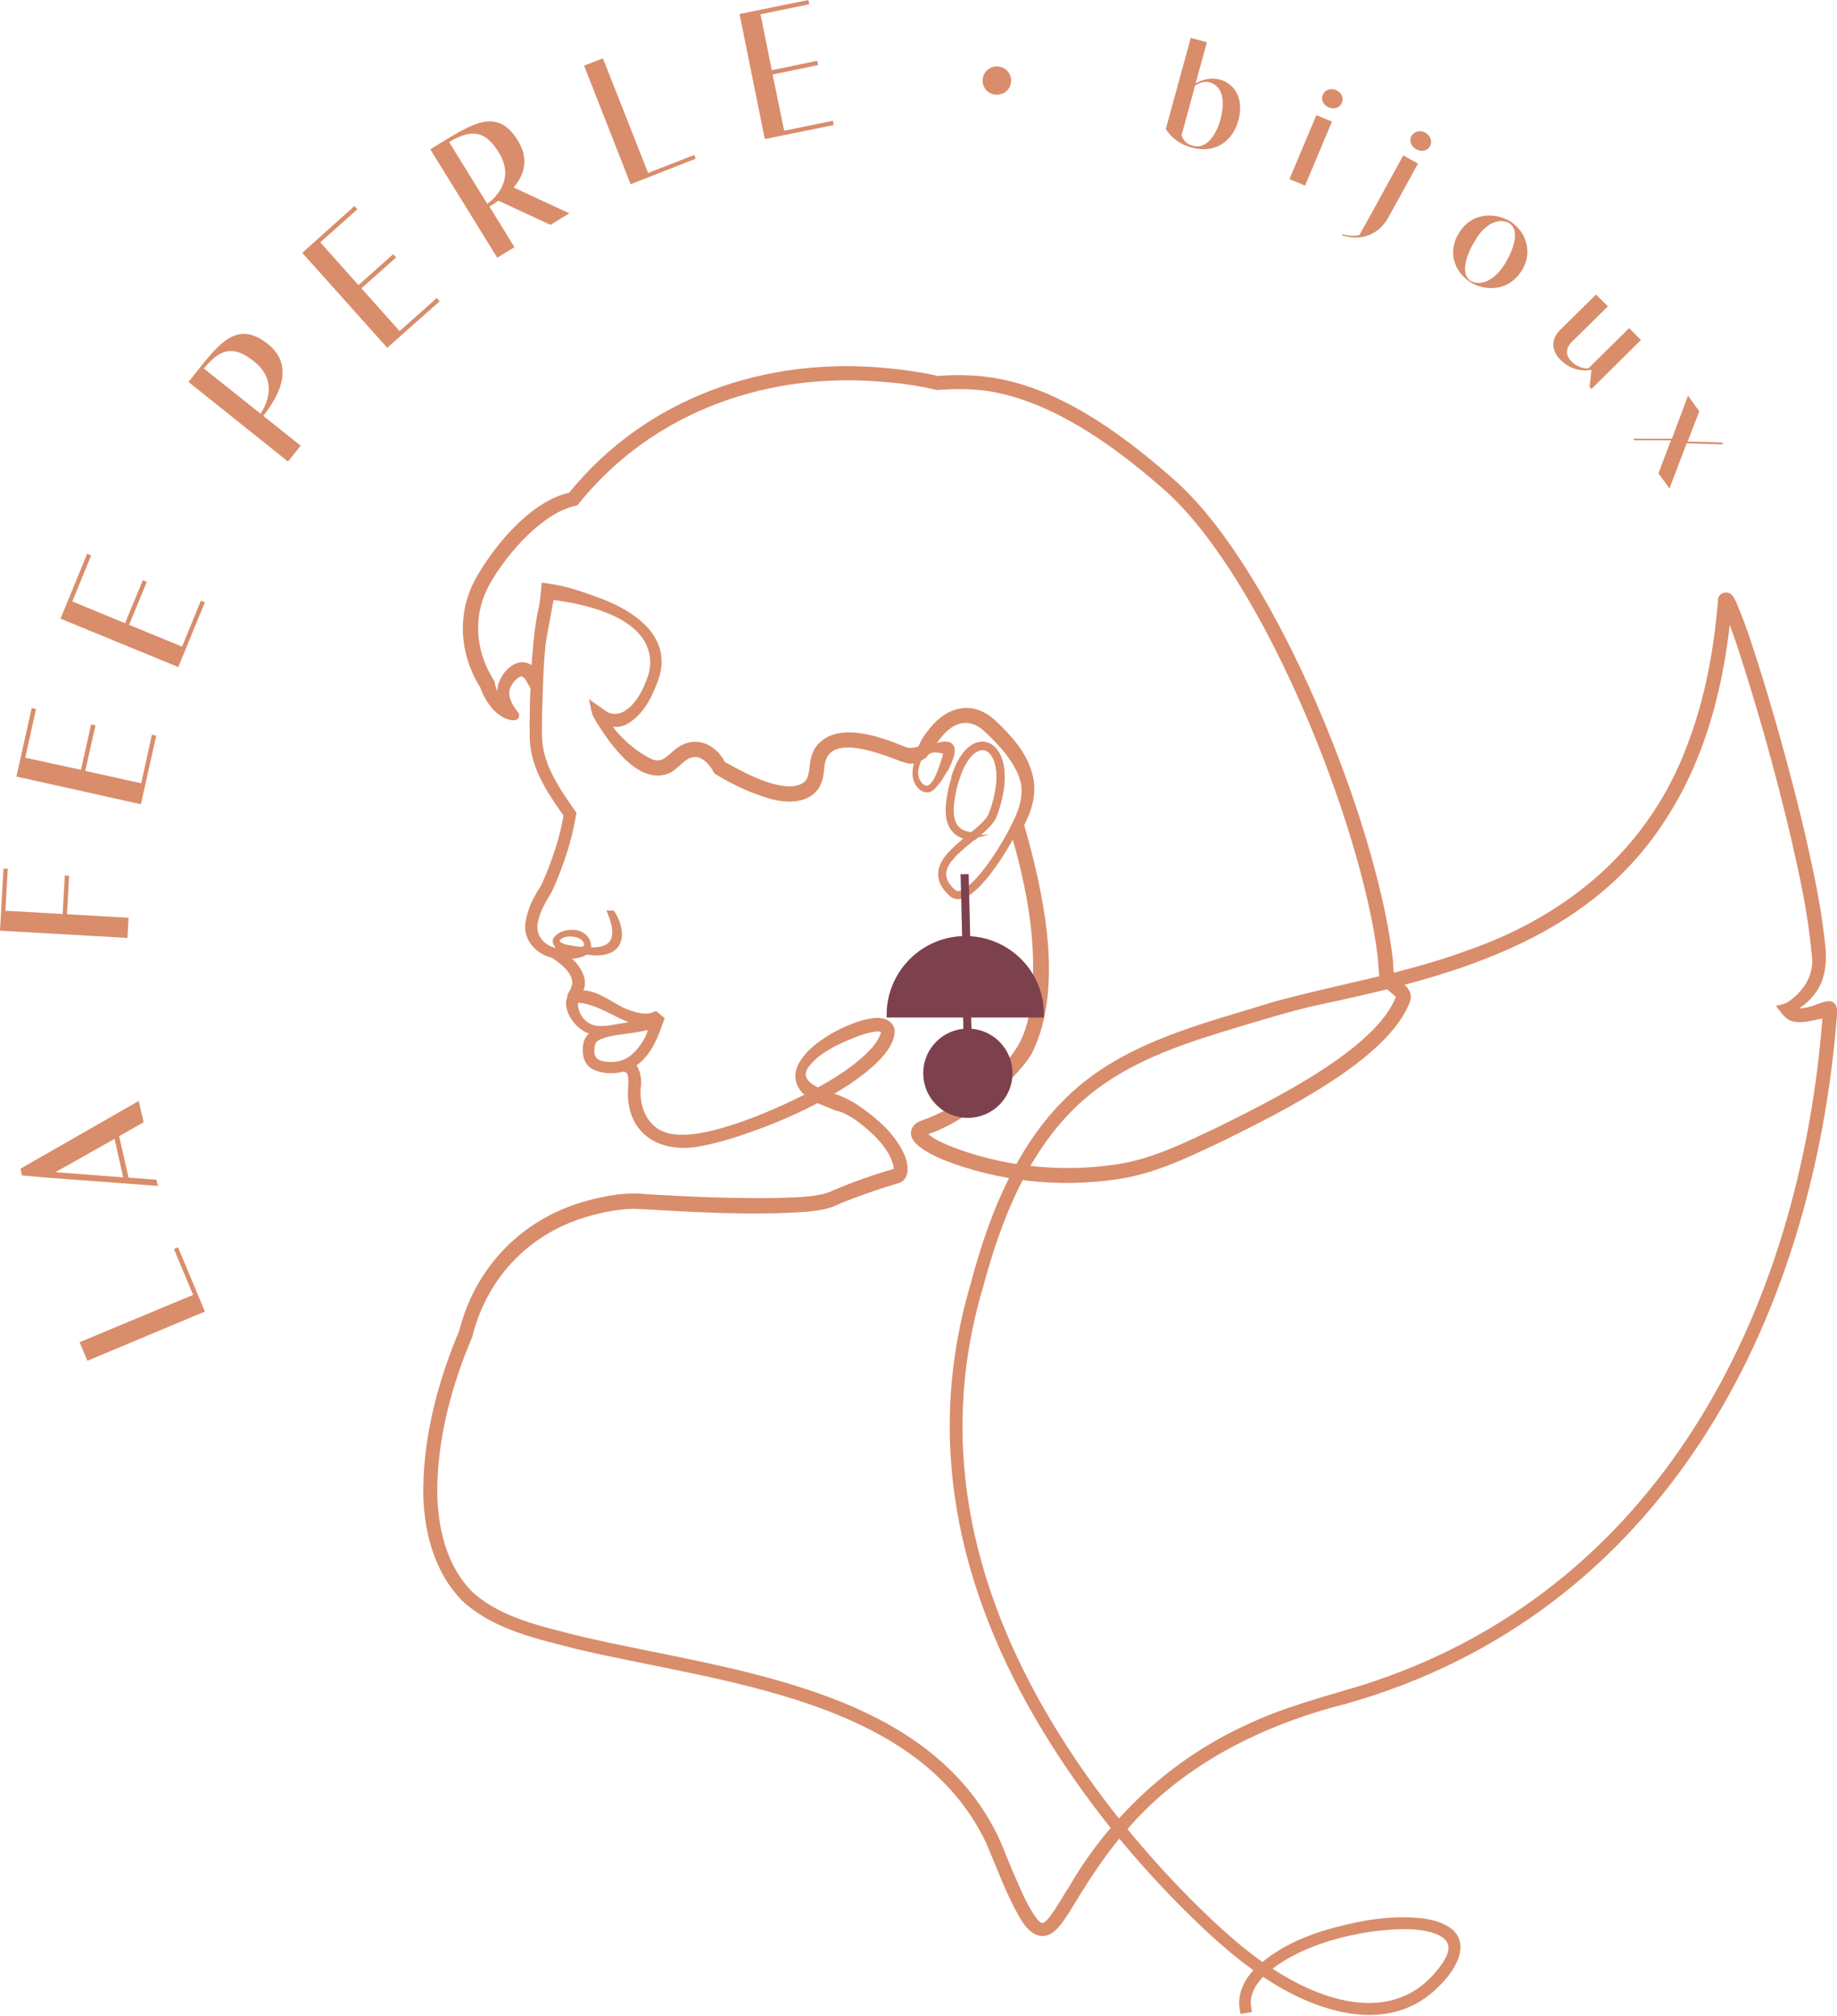 <?xml version="1.0" encoding="utf-8"?>
<!-- Generator: Adobe Illustrator 25.2.0, SVG Export Plug-In . SVG Version: 6.00 Build 0)  -->
<svg version="1.1" id="Calque_1" xmlns="http://www.w3.org/2000/svg" xmlns:xlink="http://www.w3.org/1999/xlink" x="0px" y="0px"
	 viewBox="0 0 683.1 749.4" style="enable-background:new 0 0 683.1 749.4;" xml:space="preserve">
<style type="text/css">
	.st0{fill:#D98D6B;stroke:#D98D6B;stroke-width:3;stroke-miterlimit:10;}
	.st1{fill:#D98D6B;stroke:#D98D6B;stroke-width:2;stroke-miterlimit:10;}
	.st2{fill:none;stroke:#D98D6B;stroke-width:3;stroke-miterlimit:10;}
	.st3{fill:#D98D6B;}
	.st4{fill:none;stroke:#7D414D;stroke-width:3;stroke-miterlimit:10;}
	.st5{fill:#7D414D;stroke:#7D414D;stroke-width:2;stroke-miterlimit:10;}
</style>
<g id="Fée">
	<g id="Lower_body">
		<g id="Body">
			<path class="st0" d="M310.8,411.3l-5.8-2.4c-5.8-2.4-10.4-7.3-6-13.9c2.4-3.6,5.7-6.1,9.1-8.3c3.9-2.7,21.1-11.3,23.1-3.7
				c0.2,7.1-10.2,14.8-15.6,18.5c-10,6.7-20.9,11.9-32.1,16.2c-7.5,2.8-15.1,5.4-23,6.9c-13.8,2.8-25.8-3.4-25.5-18.7
				c0.1-3,1.1-8.5-2.9-9v0c-0.1-1,0.9-1.6,1.8-1.2c2.5,1.1,3.1,4.7,3,7.3c-1.2,8.7,2.6,18,11.9,19.9c13.9,3.2,42.9-10.1,55.6-17
				c6.8-3.8,13.6-8,19.2-13.5c2-2,3.9-4.3,5-6.9c2.7-5.7-6.2-3-8.9-2.1c-7,2.6-16,6.4-20.4,12.6c-4.2,6.4,3.7,9.9,9.5,11.7
				c3.9,1.2,7.5,3,10.8,5.4c5.9,4.2,11.5,9.1,14.8,15.7c1.8,3.4,2.9,9.1-1.3,9.8c-7.3,2.2-14.6,4.7-21.6,7.6l-1.3,0.6
				c-3.2,1.5-6.8,1.8-10.2,2.2c-21.2,1.5-42.5,0.1-63.6-1.1c-5.6,0-11.3,1-16.7,2.5c-22.9,6-39.8,23.1-45.5,46.1
				c-7.6,17.9-12.9,37.4-13.1,56.9c-0.1,14.4,3.4,29.7,13.9,39.9c11,9.7,26.1,12.8,40.1,16.4c53.6,12.7,128.3,18.1,155,74.3
				c1.9,4.3,3.8,9.4,5.7,13.7c2.5,5.6,4.7,11.3,8.3,16.2c2.4,3.1,4.2,3.7,7.1,0c2.5-3,5.8-8.9,8-12.3c15.1-25.8,38-46.8,65.2-59.1
				c13.4-6.4,27.9-10.1,42.1-14.4c111.2-34.9,164.3-139.6,172.7-249.8c0.5-3.5-9.7,2.7-14.1-1c-0.7-0.6-2.1-2.4-2.1-2.4
				s1.7-0.4,3.1-1.4c3.8-2.7,10.8-9.1,9-19.5c-1.3-14.7-4.5-29.1-7.8-43.5c-5.7-24-12.3-47.7-20-71.1c-1.9-5.2-3.4-10.6-6.1-15.3
				c-0.3,0.1,1.1,0.3,1.3-0.3c0.1-0.2,0-0.1,0,0l0,0.4c-2.3,28.3-9.2,57-25.2,80.9c-29,44.2-79.6,56.9-128.1,67.2
				c-8.3,1.8-20.2,5.4-28.5,7.9c-18.7,5.6-37.8,11.6-53.6,23.4c-24,17.9-35.6,46.9-43.1,74.9c-17.7,60-3.1,116.8,29.6,168.6
				c15.8,24.9,34.9,47.8,56.3,68c7.2,6.7,14.6,13.1,23,18.4c20.8,13.5,48.4,21.1,64.8-2.9c8-11.9-5.5-14.8-14.8-14.9
				c-17.5,0-41.6,5.8-54.4,18.3c-3.3,3.4-5.6,8-4.7,12.8l-1.3,0.2c-1-5.2,1.5-10.3,5.1-13.9c10.8-10.5,26-14.9,40.5-17.6
				c4.9-0.8,9.9-1.3,14.9-1.2c5,0.2,10.2,0.5,14.7,3.2c8.3,5,1.5,14.9-3.5,19.7c-17.4,18.1-43.6,9.5-62-2.4
				c-8.4-5.3-16-11.8-23.2-18.5c-21.6-20.3-40.8-43.2-56.7-68.3c-33.1-52.2-47.8-109.5-30-170c7.5-28.4,19.4-57.9,43.7-76.1
				c19.9-14.9,45-20.8,68.4-28.1c23.8-6.5,48.3-10.4,71.4-18.9c38.4-13.3,68.6-38.7,83-77.3c6.6-17.2,10-35.5,11.5-53.8l0-0.5
				c0-0.2,0-0.4,0.3-0.9c0.3-0.9,2.2-0.6,2.1-0.3c0.8,0.6,1.1,1.6,1.5,2.3c4,9.2,6.8,18.6,9.8,28.1c5.8,18.9,11,37.9,15.6,57.2
				c3.3,14.5,6.5,29,7.8,43.8c0.2,3.8,0,6.8-1.2,10.4c-1.8,5.2-6.2,8.6-7.8,9.6c-1.3,0.8-2.7,2.1-0.7,2.9c0.8,0.3,4.9-0.4,5.5-0.6
				c1.5-0.4,5.4-2.1,7-2.1s1.5,2.4,1.4,3.4c-8.8,114.3-65,222-181.5,254.9c-30.8,7.8-60.6,22.4-81.7,46.7
				c-6.5,7.3-12.1,15.4-17.3,23.7c-2,3.1-5.6,9.5-8.1,12.5c-5.1,6.4-9.4,2.8-12.8-3.2c-4.9-8.7-8.2-18-12.1-27.1
				c-26.2-55.1-100.7-60.5-153.4-73c-14.3-3.7-29.8-6.9-41.2-17c-11-10.7-14.8-26.8-14.6-41.6c0.3-20,5.6-39.5,13.3-57.8
				c5.8-23.2,23.1-41.3,47.1-47.5c5.7-1.5,11.5-2.6,17.4-2.5l5.8,0.4c15.3,0.9,30.7,1.5,46,1.3c6.5-0.3,13.3-0.1,19.6-2
				c0.7-0.2,1.9-0.8,2.6-1.1c7.2-3,14.6-5.7,22.2-7.8c2-0.8,0.2-4.9-0.5-6.5c-2.8-5.6-7.5-9.9-12.5-13.7c-2-1.5-4.3-2.8-6.6-3.8
				L310.8,411.3L310.8,411.3z"/>
		</g>
	</g>
	<g id="Forehead">
		<path class="st1" d="M199.8,333.5c0.8-1.5,1.7-2.9,2.3-3.8c1-2.2,1.9-4.4,2.8-6.6c2.5-6.6,4.7-13.6,5.8-20.6l0.2,0.9
			c-6-8.5-12.4-17.6-12.9-28.4c-0.2-10.4,0.2-20.6,0.9-31c0.6-7,1.2-13.8,3.1-20.6l2.4,0.8l-0.9,2.6l0.9-2.6
			c-3.2,13.1-3.4,27-3.8,40.5c0,3.5-0.2,6.9,0,10.2c0.6,10.4,6.9,19.2,12.7,27.5c-1.6,9.9-4.8,19.4-8.9,28.5
			c-2.2,3.6-4.7,7.8-5.4,12c-0.9,4.8,2,8.8,6.4,10.2l1.9,0.6l-0.1,0c2.9,0.2,14.2,0.8,10.2-4.5c-1.8-2.2-5.9-2.4-8.1-1.6
			c-4.1,2-1.7,4,1.2,4.6c10.9,2,22.6,2.7,16.5-12.7h0.7c2.9,4.5,4.5,11.7-1.5,14c-2.7,1-5.5,0.7-8,0.4c-3.2-0.4-6.5-0.7-9.7-1.7
			c-1.1-0.4-2.6-1.7-1.7-3.1c1.6-2.1,4.4-2.5,6.8-2.4c2.1,0.1,4.3,1.6,5,3.7c1.9,5.8-8.3,5.2-11.7,5.1h-0.1l-2.1-0.6
			c-5.3-1.6-9.5-6.6-8.2-12.4l0,0C197.1,339.3,198.2,336.3,199.8,333.5L199.8,333.5z"/>
	</g>
	<g id="Lips">
		<path class="st0" d="M207.5,354.4c3.8,2.4,7.2,5.2,8.4,9.8c0.4,2.4-0.3,3.5-1.5,5.5c-0.1,0.2,0.1,0.1,0.1,0.1
			c6.4-1,11.3,3.7,17.1,6.4c3.6,1.5,8.4,3.1,12.1,1.4l1.7,1.4c-2,5.6-4,11.3-8.7,15.2c-3.5,3-8.3,3.8-12.6,3c-1.4-0.3-3-0.7-4.2-1.9
			c-1.8-1.8-1.8-4.3-1.6-6.5c0.4-4.3,5.1-5.5,8.6-6.1c5.7-1,11.4-1.6,16.6-3.9c0,0,0.4-0.2,0.4-0.2l0.6,0.3c0.8,0.4,0.1,1.5-0.6,2
			c-0.4,0.3-0.4,0.4-0.9,0.5c-6.2,0.2-12.3,1.6-18.6,1.8c-1.6,0-3.3,0.1-5-0.4c-4.8-1.7-8.6-8.1-7.1-11.5l1.6-0.3
			c-0.6,1.3-0.6,2.9-0.2,4.4c1.2,5,5.6,8.1,10.8,7.5c6-0.3,14.2-1.2,18.6-3.8c-0.6,0.5,0.2,2,0.2,2c-2.9,0.3-4.8,0.9-7.6,1.3
			c-4.2,0.7-8.6,0.9-12.5,2.4c-1.6,0.6-2.9,1.6-3.4,3.2c-0.2,0.9-0.3,2-0.3,3c0,3,2.1,4.7,4.9,5.1c4,0.7,8.4-0.1,11.5-2.9
			c4-3.6,6.8-8.4,7.2-13.8l-0.1-0.1c-4.8,0.8-7.3,0-11.6-1.9c-4.9-2.4-9.6-5.2-15.1-6c-0.9-0.1-1.9-0.2-2.9,0
			c-0.2,0.1-0.6,0-0.7-0.2c-0.3-0.2-0.3-0.7-0.2-1c0.6-1,1-1.8,1.4-2.8c1.9-5.1-3.5-9.7-7.4-12.3l0.6-1h0L207.5,354.4L207.5,354.4z"
			/>
	</g>
	<g id="Hair_ear">
		<path id="Ear_lobe" class="st2" d="M343,280.1c4.2-9.5,14-20.4,25-10.4c14.7,13.3,15,22.8,12.5,30.7c-0.5,1.6-1.4,3.7-2.6,6.1
			c-5.8,11.9-18.3,30.3-23.7,25.5c-9.2-8.2,0-15,7.6-21.2c3.4-2.7,6.4-5.3,7.3-7.9c0.8-2,1.4-3.9,1.8-5.7
			c5.4-21.3-9.6-28.2-15.8-7.7"/>
		<path class="st3" d="M368,310.1c-0.8,0.3-1.5,0.5-2.4,0.8c-1.1,0.3-2.5,0.5-3.6,0.6l0.4-1.1C364.2,310.5,366.1,310.4,368,310.1
			L368,310.1z"/>
		<path id="Ear_hole" class="st2" d="M371,297.3c-0.5,1.8-1,3.7-1.8,5.7c-1,2.5-4,5.1-7.3,7.9c-4.9-0.2-10-2.7-8.5-13.1
			c0.4-3.1,1-5.8,1.8-8.1C361.4,269.2,376.3,276.1,371,297.3L371,297.3L371,297.3z"/>
		<g id="Ear_loop">
			<path class="st1" d="M348.5,290.7c-1.2,1.3-2.1,3-4,2.9c-1.9-0.2-3.2-2-3.8-3.6c-1.1-3.6,0.5-7.2,1.4-10.7l0.7-0.3
				c2.9-0.6,5.2-1.9,8.3-2.3c5.2-0.3,2.2,5.7,1,8.3C352,284.9,350,288.9,348.5,290.7L348.5,290.7z M351.6,279.1
				c-2.7,0.1-4.3-1.3-7.4,0.8l-2,1.2c-1,1.9-1.6,4-1.8,6c-0.1,2.9,2.3,7.1,5.4,5.7c2.8-1.6,4.7-8.5,4.7-8.5s1.5-4,1.2-5.2
				L351.6,279.1z"/>
		</g>
		<g id="Hair">
			<path class="st0" d="M523,371.6c-7.7,21.3-48.2,40.9-68,50.8c-12.9,6.1-26,12.7-40.3,14.6c-21.4,3.1-43.6,0.6-63.6-7.3
				c-3.2-1.4-15-6.6-9.4-11c0.9-0.6,3-1.2,4-1.6c7.3-2.9,13.9-7.4,20-12.4c13.2-10.9,17.9-17.8,19.6-35.1
				c1.7-21.3-2.3-40.9-8.2-61.3c2.8-5.5,5.4-12.2,3.8-18.2c-1.9-7.3-8.4-14.3-13.8-19.3c-6.4-5.9-13.2-4-18.3,2.4
				c-2,2.4-2.9,4.3-5.4,7.3c-2.7,1.8-4.1,2.5-7,1.4c0,0-1-0.3-1-0.3c-7.9-3-27.3-10.9-30.1,1.8c-0.4,1.7-0.3,3.4-0.7,5.1
				c-1.7,9-11.6,9-18.5,6.8c-6.8-2-13-5-19-8.6l-0.3-0.2l-0.2-0.3c-1.8-3.5-5.6-7.3-9.8-6c-3.4,0.8-5.4,4.4-8.6,5.9
				c-10.3,4.3-20.7-11.3-25.3-18.7c0,0-2.4-4.5-2.4-4.6l4.1,2.9c2.7,1.8,6.5,1.5,9.1-0.5c4.3-3,6.9-8.3,8.6-13.2
				c0.6-1.6,0.9-3.5,1-5.2c0.3-18-23.8-23.6-37.9-25.3c-0.1,0-0.8,0-0.8,0s-5.5,29.9-5.5,29.9l-0.6,3.6l-1.8-3.1
				c-0.6-1-1.9-2.1-3.2-1.9c-2.6,0.6-5.3,4.2-5.6,6.9c-0.3,2.9,1.3,5.9,3,8.1c0.1,0.2,0.9,1,0.6,1.2c-0.2,0.1-0.8,0.1-0.8,0.1
				c-5.7-0.6-9.8-8.1-10.7-11.3c-7.9-12.4-8.7-27.7-1.1-40.4c6.9-11.8,19.8-27.1,33.3-30l0.3-0.1c28.8-35.7,73.1-50.6,117.7-46.1
				c5.5,0.5,14.5,1.8,18.3,2.9c8.1-0.7,16.2-0.4,24.2,1.3c23.7,4.9,46.4,22.1,64.3,38.1c36.9,34.1,72.8,124.3,79.2,174.1
				c0.3,2,0.4,4,0.5,6c0.1,1.1,0.1,2,0.6,2.9C518.8,366.1,524,367.7,523,371.6L523,371.6L523,371.6z M520.6,370.8
				c0.1-0.4-0.1-0.8-0.3-1c-1.6-1.8-3.8-2.9-5.1-5.2c-0.7-1.2-1-2.7-1-4c-0.2-2-0.2-3.9-0.5-5.9c-6.3-49.2-41.9-138.8-78.4-172.5
				c-18.7-16.7-42.7-34.4-67.7-38.3c-6.3-0.9-12.7-0.9-19-0.4c-6-1.4-12.3-2.4-18.6-2.9c-43.8-4.3-87.5,10.5-115.8,45.5l-0.3,0.4
				l-0.4,0.1c-12.7,2.9-25.8,17.9-32.3,29.1c-7.1,12-6.3,26.4,1.2,38c0.8,4.3,3.5,10.6,7.9,12.3c0.4,0.1-4.2-6-3.9-9.4
				c0.3-3.6,3.2-7.8,6.8-8.8c2.3-0.5,4.4,0.8,5.7,2.6c0,0,0.2,0.8,0.2,0.8l3.6-31.6l0.1-1.3c7.8,1.1,12.8,2.9,20.1,5.6
				c12,4.5,25.7,13.6,20.5,28.3c-1.9,5.2-4.4,10.7-8.7,14.1c-3.1,2.6-6.1,3.3-9.7,1.3l-0.9-0.2c4.2,6.7,10,12.3,17.2,16
				c7.1,3.2,8.7-4.2,14.8-5.8c2.6-0.8,5.6-0.1,7.8,1.4c2.2,1.6,3.3,3,4.5,5.3l0.3,0.2c7.2,4.1,24.2,13.6,31.5,7.2
				c2.4-2.3,2.1-5.9,2.7-9c0.4-1.8,1.1-3.7,2.5-5.1c7.5-8.1,24-1.2,30.5,1.4c2.1,0.8,3.4,0.6,5.8,0.1l1.1-0.8c1.3-3,2.2-4.3,4.3-6.8
				c6-7.4,14.5-9.5,21.9-2.6c5.8,5.4,11.5,11.6,13.5,19.5c1.7,6.4-0.3,12.5-3.2,18.2l0.1,0.5c7.1,24.9,14.9,59.7,3,83.8
				c-3.9,6.3-9.3,11.1-14.9,15.8c-7,5.6-14.7,10.8-23.3,13.7c-0.7,0.2-1.3,0.6-1.2,0.7c-0.1,0,0.1,0.6,0.6,1.1
				c2.2,2.3,5.7,3.8,8.7,5.1c19.5,7.8,41.5,10.2,62.2,7.2c14.1-1.9,26.9-8.4,39.6-14.4C473.3,410.5,513.1,391.2,520.6,370.8
				L520.6,370.8L520.6,370.8z"/>
		</g>
	</g>
	<g id="BO">
		<line id="Crochet_1" class="st4" x1="358.7" y1="325" x2="359.3" y2="349"/>
		<line id="Crochet_2" class="st4" x1="359.3" y1="364.9" x2="359.8" y2="385.1"/>
		<circle id="BO_pièce_2" class="st5" cx="359.9" cy="399" r="15.6"/>
		<path id="BO_pièce_1" class="st5" d="M359,349c-15.6,0-28.3,12.7-28.3,28.3h56.5C387.3,361.6,374.6,349,359,349L359,349z"/>
	</g>
</g>
<g id="Calque_4">
	<g>
		<path class="st3" d="M66.2,463.7l10,23.9l-43.7,18.3l-2.9-6.9l42.2-17.6l-7.1-17L66.2,463.7z"/>
		<path class="st3" d="M47.8,437.8l10.4,0.8l0.5,2.3l-41.4-3.1L8.2,437l-0.6-2.5l44-25.2l1.8,7.9l-9.1,5.2L47.8,437.8L47.8,437.8z
			 M20.6,435.8l25.2,1.9l-3.2-14.3C42.6,423.4,20.6,435.8,20.6,435.8z"/>
		<path class="st3" d="M23.3,339.8l0.8-14.3l1.6,0.1l-0.8,14.3l22.9,1.3l-0.4,7.5L0,346l1.3-23.1l1.6,0.1L2,338.6L23.3,339.8
			L23.3,339.8z"/>
		<path class="st3" d="M30.1,286.2l3.8-16.9l1.6,0.4l-3.8,16.9l20.8,4.6l4-18.1l1.6,0.4L52.4,299L6.1,288.7l5.7-25.5l1.6,0.4
			l-4,18.1L30.1,286.2L30.1,286.2z"/>
		<path class="st3" d="M46.5,231.7l6.6-16l1.5,0.6l-6.6,16l19.7,8.1l7-17.1l1.5,0.6L66.3,248l-43.8-18l9.9-24.1l1.5,0.6l-7,17.1
			L46.5,231.7L46.5,231.7z"/>
		<path class="st3" d="M99.6,127.9c8,6.3,7.1,15.6-1.7,26.7l13.9,11.1l-4.7,5.9L70.1,142l4.7-5.9C83.2,125.5,89.5,119.9,99.6,127.9
			L99.6,127.9z M94.5,134.4c-7.4-5.9-12.3-5.2-18.7,2.6l21.1,16.8C99,150.6,103.6,141.6,94.5,134.4L94.5,134.4z"/>
		<path class="st3" d="M133.3,106l12.9-11.5l1.1,1.2l-12.9,11.5l14.2,15.9l13.8-12.3l1.1,1.2L144,129.3L112.4,94l19.4-17.4l1.1,1.2
			l-13.8,12.3C119.1,90.1,133.3,106,133.3,106z"/>
		<path class="st3" d="M211.7,79.3l-7,4.3l-19.4-9c-1.3,1-2.4,1.7-3.3,2.2l9.3,15.1l-6.4,3.9L160,55.5l6.4-3.9
			c11.6-7.1,19.4-10.3,26.2,0.7c3.7,6,3.1,11.8-1.6,17.4L211.7,79.3L211.7,79.3z M185.5,56.7c-5-8-9.8-9-18.5-3.9l14.2,23
			C184.3,73.5,191.6,66.6,185.5,56.7z"/>
		<path class="st3" d="M258.7,59l-24.2,9.5l-17.3-44.1l7-2.7L241,64.3l17.2-6.7L258.7,59L258.7,59z"/>
		<path class="st3" d="M287,26.1l16.9-3.5l0.3,1.6l-16.9,3.5l4.3,20.9l18.1-3.7l0.3,1.6l-25.6,5.2L275,5.2L300.6,0l0.3,1.6
			l-18.1,3.7L287,26.1L287,26.1z"/>
		<path class="st3" d="M365.4,29.8c0.1-3,2.6-5.2,5.5-5.1s5.2,2.5,5.1,5.4c-0.1,3-2.5,5.2-5.5,5.1C367.6,35.1,365.3,32.8,365.4,29.8
			z"/>
		<path class="st3" d="M460.5,44.8c-2.2,7.9-8.8,12.5-17.6,10c-3.7-1.1-6.9-3-9.4-6.8l9.3-33.9l6,1.6L444.6,31
			c2.3-1.4,5.8-2.3,9.1-1.4C459.5,31.3,462.6,37.1,460.5,44.8L460.5,44.8z M453.8,44.5c1.9-7,0.9-12.5-4-13.9
			c-1.8-0.5-3.9,0.2-5.4,1.2l-5,18.4c0.5,2,2,3.5,4.2,4C447.9,55.5,451.9,51.4,453.8,44.5L453.8,44.5z"/>
		<path class="st3" d="M489.5,42.8l5.8,2.4l-10,23.8l-5.8-2.4C479.5,66.6,489.5,42.8,489.5,42.8z M491.9,35.2
			c0.8-1.8,2.9-2.6,4.9-1.7c2,0.8,3,2.9,2.2,4.7c-0.8,1.9-2.9,2.6-4.9,1.7C492.1,39.1,491.1,37.1,491.9,35.2L491.9,35.2z"/>
		<path class="st3" d="M499.2,87c1.9,0.8,5,0.8,6.3,0.4c1-1.9,2.2-4,3.3-5.9l13-23.7l5.5,3l-11,20c-3.3,6-9.6,9.1-17.2,6.7
			C498.9,87.6,499.2,87,499.2,87z M524.9,50.5c1-1.7,3.2-2.2,5.1-1.2c1.9,1.1,2.7,3.2,1.8,5c-1,1.8-3.2,2.3-5.2,1.2
			C524.7,54.4,523.9,52.3,524.9,50.5L524.9,50.5z"/>
		<path class="st3" d="M543.2,85.6c5.6-7.7,14.8-5.9,19-2.9c6.4,4.7,7.6,12.7,3,18.9c-5.7,7.7-14.8,6-19,2.9
			C539.7,99.9,538.5,92,543.2,85.6L543.2,85.6z M558.6,99.6c2.2-3,7.7-12.9,2.8-16.5c-1.8-1.3-6.8-2.2-11.7,4.5
			c-2.2,3.1-7.9,13-3,16.7C548.6,105.6,553.6,106.4,558.6,99.6z"/>
		<path class="st3" d="M610.2,126.4l-18.4,18.2l-0.7-0.7l0.7-6.4c-4.7,0.8-8.8-0.9-11.7-3.9c-3.2-3.3-3.4-7.6,0-10.9l13.4-13.2
			l4.4,4.4L584.6,127c-2.4,2.3-2.6,5-0.3,7.3c1.8,1.9,4,2.7,6.3,2.7l15.2-15L610.2,126.4L610.2,126.4z"/>
		<path class="st3" d="M621.7,163.1l6-16l4.2,5.8l-3.9,10.1l-0.5,1.2h2.4l10.4,0.3l0.5,0.7l-13.6-0.4l-6.4,16.8l-4.1-5.6l4-10.6
			l0.7-1.7l-13.6,0l-0.5-0.6L621.7,163.1L621.7,163.1z"/>
	</g>
</g>
</svg>
